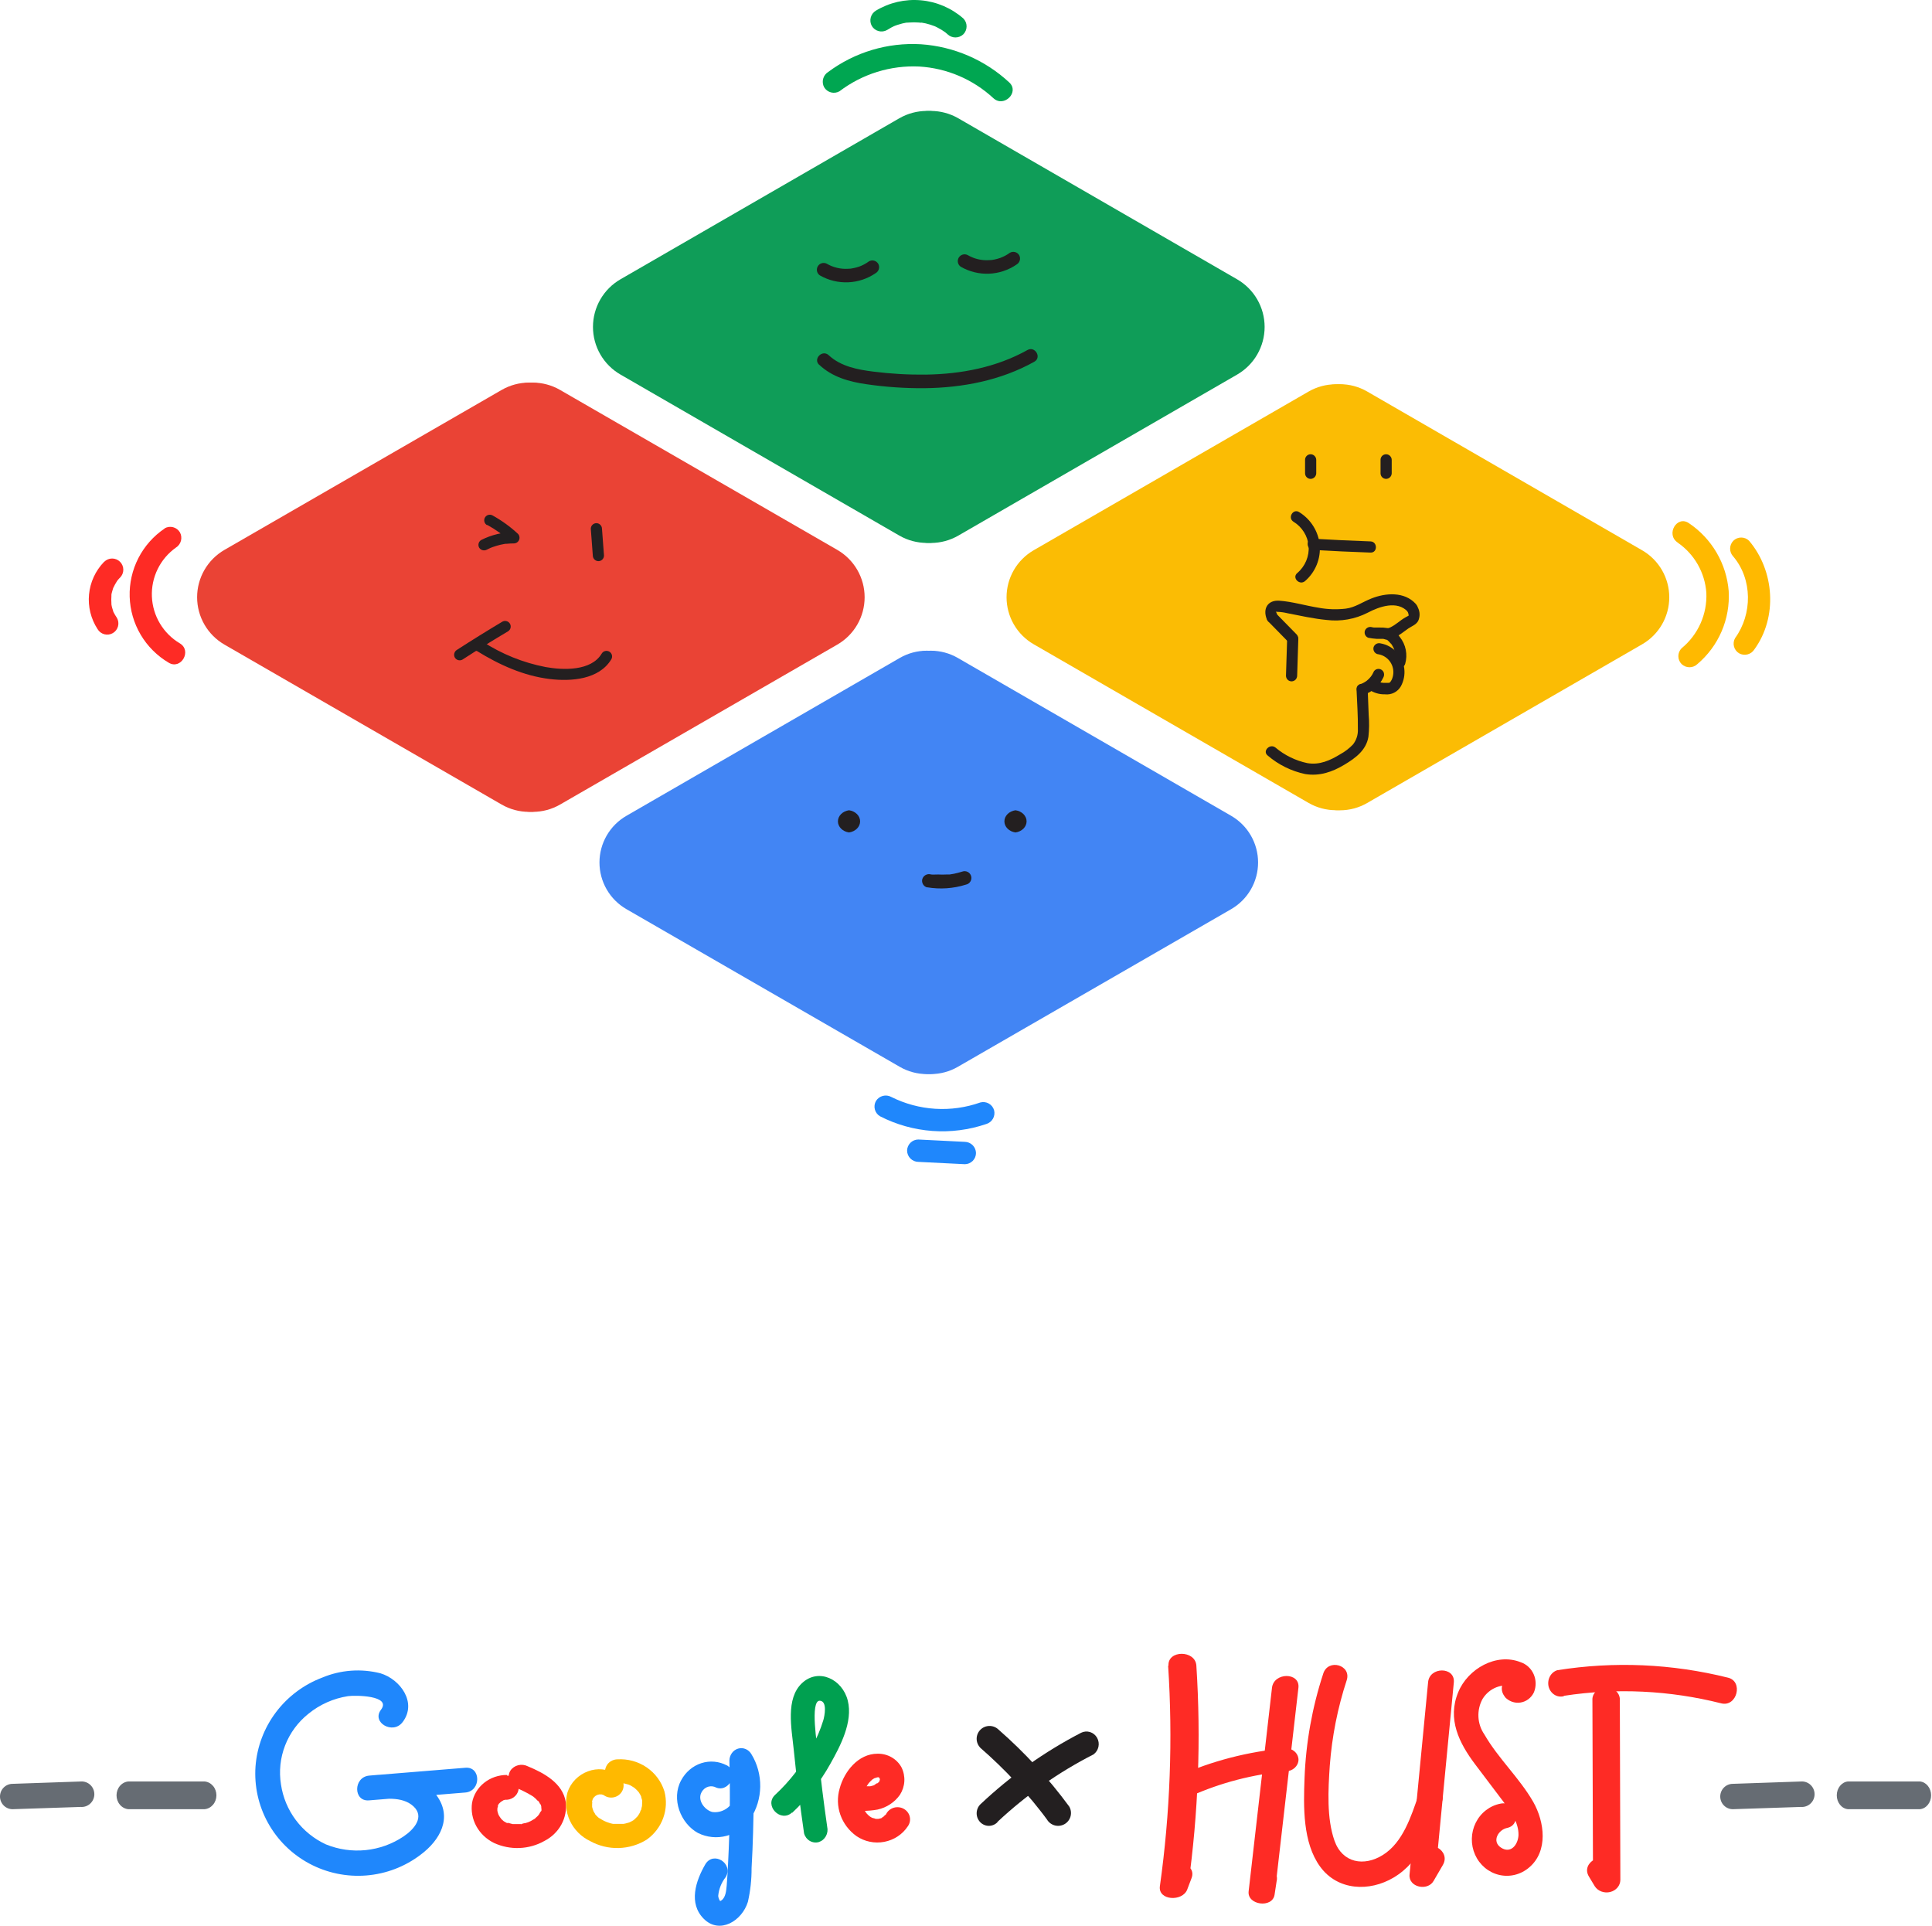 <svg width="900" height="897" viewBox="0 0 900 897" fill="none" xmlns="http://www.w3.org/2000/svg">
<path d="M573.5 423.494L446.178 496.934C442.36 499.138 438.029 500.299 433.621 500.299C429.212 500.299 424.881 499.14 421.063 496.936C417.245 494.732 414.074 491.563 411.868 487.745C409.663 483.928 408.501 479.598 408.5 475.189V328.226C408.498 323.815 409.657 319.482 411.861 315.662C414.064 311.842 417.235 308.669 421.054 306.463C424.873 304.257 429.205 303.095 433.616 303.095C438.026 303.094 442.358 304.255 446.178 306.46L573.5 379.984C577.32 382.188 580.491 385.359 582.696 389.178C584.902 392.997 586.062 397.329 586.062 401.739C586.062 406.148 584.902 410.48 582.696 414.299C580.491 418.118 577.32 421.289 573.5 423.494Z" fill="#4285F4"/>
<path d="M291.841 423.494L419.164 496.934C422.981 499.138 427.312 500.299 431.721 500.299C436.129 500.299 440.46 499.14 444.278 496.936C448.097 494.732 451.268 491.563 453.473 487.745C455.678 483.928 456.84 479.598 456.842 475.189V328.226C456.844 323.815 455.685 319.482 453.481 315.662C451.277 311.842 448.106 308.669 444.288 306.463C440.469 304.257 436.136 303.095 431.726 303.095C427.316 303.094 422.983 304.255 419.164 306.46L291.841 379.984C288.017 382.184 284.84 385.353 282.63 389.173C280.421 392.992 279.258 397.326 279.258 401.739C279.258 406.151 280.421 410.485 282.63 414.305C284.84 418.124 288.017 421.293 291.841 423.494Z" fill="#4285F4"/>
<path d="M395.507 387.752C396.951 387.551 398.263 386.921 399.21 385.974C400.157 385.027 400.677 383.825 400.677 382.582C400.677 381.34 400.157 380.137 399.21 379.19C398.263 378.243 396.951 377.613 395.507 377.412C394.064 377.613 392.751 378.243 391.804 379.19C390.857 380.137 390.337 381.34 390.337 382.582C390.337 383.825 390.857 385.027 391.804 385.974C392.751 386.921 394.064 387.551 395.507 387.752Z" fill="#231F20"/>
<path d="M473.058 387.752C474.501 387.551 475.814 386.921 476.761 385.974C477.708 385.027 478.228 383.825 478.228 382.582C478.228 381.34 477.708 380.137 476.761 379.19C475.814 378.243 474.501 377.613 473.058 377.412C471.614 377.613 470.302 378.243 469.354 379.19C468.407 380.137 467.888 381.34 467.888 382.582C467.888 383.825 468.407 385.027 469.354 385.974C470.302 386.921 471.614 387.551 473.058 387.752Z" fill="#231F20"/>
<path d="M431.848 413.288C437.893 414.32 444.098 413.899 449.948 412.059C450.377 411.976 450.784 411.805 451.144 411.557C451.504 411.309 451.809 410.99 452.039 410.618C452.27 410.247 452.42 409.831 452.482 409.399C452.544 408.966 452.516 408.525 452.399 408.104C452.282 407.683 452.079 407.29 451.803 406.951C451.527 406.613 451.184 406.334 450.796 406.135C450.407 405.935 449.981 405.818 449.545 405.791C449.108 405.763 448.671 405.827 448.261 405.977C447.015 406.374 445.75 406.707 444.47 406.977C443.783 407.123 443.075 407.227 442.387 407.331H442.033H440.971C439.66 407.404 438.346 407.404 437.034 407.331L435.077 407.373H434.181C434.848 407.373 433.639 407.373 433.535 407.268C432.727 407.067 431.872 407.184 431.147 407.594C430.422 408.005 429.883 408.679 429.64 409.476C429.429 410.282 429.541 411.139 429.954 411.864C430.367 412.588 431.047 413.121 431.848 413.35V413.288Z" fill="#231F20"/>
<path d="M576.312 174.472L446.469 249.454C442.572 251.713 438.149 252.905 433.644 252.91C429.14 252.915 424.714 251.731 420.812 249.48C416.911 247.228 413.672 243.987 411.423 240.085C409.173 236.182 407.993 231.755 408 227.251V77.288C408 72.791 409.185 68.374 411.434 64.48C413.682 60.586 416.916 57.353 420.811 55.105C424.705 52.857 429.123 51.674 433.619 51.674C438.116 51.674 442.533 52.858 446.428 55.106L576.27 130.087C580.17 132.331 583.41 135.563 585.664 139.457C587.918 143.35 589.107 147.769 589.111 152.268C589.115 156.767 587.934 161.188 585.688 165.086C583.441 168.983 580.207 172.221 576.312 174.472Z" fill="#0F9D58"/>
<path d="M289.05 174.472L418.914 249.454C422.809 251.703 427.229 252.887 431.727 252.886C436.226 252.885 440.644 251.7 444.539 249.449C448.435 247.199 451.668 243.963 453.916 240.066C456.163 236.169 457.345 231.749 457.342 227.251V77.288C457.341 72.791 456.157 68.374 453.908 64.48C451.659 60.586 448.425 57.353 444.53 55.105C440.636 52.857 436.219 51.674 431.722 51.674C427.225 51.674 422.808 52.858 418.914 55.106L289.05 130.087C285.153 132.335 281.916 135.57 279.666 139.465C277.415 143.361 276.23 147.781 276.23 152.28C276.23 156.779 277.415 161.199 279.666 165.094C281.916 168.99 285.153 172.225 289.05 174.472Z" fill="#0F9D58"/>
<path d="M381.923 128.275C385.925 130.572 390.496 131.689 395.107 131.497C399.718 131.305 404.18 129.813 407.979 127.192C408.688 126.759 409.203 126.069 409.416 125.266C409.629 124.463 409.525 123.608 409.124 122.881C408.698 122.158 408.005 121.632 407.193 121.418C406.382 121.203 405.52 121.317 404.792 121.735C403.389 122.768 401.846 123.596 400.21 124.193C399.332 124.492 398.434 124.729 397.523 124.901C396.732 125.095 395.921 125.193 395.107 125.192C391.612 125.413 388.131 124.586 385.109 122.818C384.39 122.456 383.56 122.382 382.788 122.611C382.015 122.84 381.36 123.355 380.953 124.05C380.547 124.745 380.422 125.57 380.602 126.354C380.782 127.139 381.254 127.826 381.923 128.275Z" fill="#231F20"/>
<path d="M447.573 124.255C451.574 126.557 456.146 127.677 460.758 127.485C465.37 127.293 469.833 125.798 473.629 123.172C474.338 122.739 474.853 122.049 475.067 121.246C475.28 120.443 475.175 119.589 474.775 118.861C474.345 118.142 473.65 117.62 472.839 117.41C472.029 117.199 471.168 117.317 470.443 117.736C469.04 118.763 467.496 119.584 465.86 120.173C464.98 120.47 464.083 120.713 463.174 120.902C462.381 121.08 461.57 121.171 460.757 121.173C457.262 121.404 453.778 120.576 450.76 118.798C450.041 118.437 449.21 118.363 448.438 118.592C447.666 118.821 447.01 119.335 446.604 120.03C446.198 120.726 446.072 121.55 446.252 122.335C446.432 123.12 446.905 123.806 447.573 124.255Z" fill="#231F20"/>
<path d="M381.652 169.932C387.671 175.618 395.607 177.826 403.626 178.971C412.515 180.265 421.49 180.885 430.473 180.825C448.281 180.637 466.152 177.242 481.815 168.495C485.376 166.516 482.19 161.059 478.628 163.038C464.215 171.098 447.761 174.243 431.369 174.493C423.182 174.591 414.998 174.125 406.875 173.098C399.543 172.181 391.67 170.702 386.047 165.454C383.11 162.684 378.632 167.141 381.59 169.932H381.652Z" fill="#231F20"/>
<path d="M765.015 300.087L636.859 374.047C633.014 376.267 628.653 377.436 624.213 377.435C619.773 377.434 615.412 376.265 611.568 374.044C607.724 371.823 604.532 368.629 602.314 364.784C600.095 360.938 598.929 356.576 598.931 352.136V204.256C598.929 199.817 600.095 195.455 602.314 191.609C604.532 187.763 607.724 184.569 611.568 182.348C615.412 180.128 619.773 178.958 624.213 178.958C628.653 178.957 633.014 180.125 636.859 182.345L765.015 256.348C768.845 258.571 772.025 261.761 774.235 265.599C776.445 269.437 777.609 273.788 777.609 278.217C777.609 282.646 776.445 286.997 774.235 290.835C772.025 294.673 768.845 297.864 765.015 300.087Z" fill="#FBBC04"/>
<path d="M481.523 300.087L609.679 374.047C613.518 376.245 617.867 377.396 622.291 377.387C626.715 377.378 631.059 376.208 634.89 373.994C638.72 371.781 641.903 368.601 644.12 364.773C646.337 360.945 647.51 356.602 647.524 352.178V204.298C647.526 199.858 646.359 195.496 644.141 191.65C641.923 187.805 638.731 184.611 634.887 182.39C631.042 180.169 626.681 179 622.242 178.999C617.802 178.998 613.44 180.167 609.596 182.387L481.523 256.306C477.683 258.526 474.494 261.717 472.277 265.56C470.06 269.402 468.893 273.76 468.893 278.196C468.893 282.632 470.06 286.99 472.277 290.832C474.494 294.675 477.683 297.866 481.523 300.087Z" fill="#FBBC04"/>
<path d="M659.5 281.258C654.251 275.509 645.503 276.113 638.838 278.779C634.673 280.404 631.319 282.945 626.883 283.507C622.657 283.997 618.381 283.85 614.199 283.07C608.138 282.112 602.014 280.216 595.891 279.8C590.6 279.466 588.143 283.465 590.121 288.443C591.35 291.526 596.37 290.172 595.141 287.048C594.933 286.506 594.558 284.424 594.058 285.111C594.245 284.861 594.662 284.986 594.995 284.986C596.589 285.034 598.174 285.251 599.723 285.632C605.805 286.819 611.866 288.193 618.031 288.777C624.569 289.583 631.199 288.415 637.068 285.423C642.504 282.549 650.898 279.55 655.813 284.944C658.063 287.423 661.749 283.736 659.479 281.258H659.5Z" fill="#231F20"/>
<path d="M655.584 284.486L655.98 285.549L656.167 286.194C656.167 286.465 656.167 286.423 656.167 286.194V286.777C656.292 286.486 656.167 287.257 656.167 286.777C656.042 287.069 655.938 287.361 656.167 286.777C656.396 286.59 656.001 287.194 656.167 286.777C656.605 286.548 655.938 286.965 656.167 286.777L655.751 287.007L654.855 287.486C654.168 287.861 653.522 288.298 652.877 288.735C651.668 289.61 650.523 290.547 649.273 291.339L648.336 291.88L647.753 292.193C647.753 292.193 647.149 292.443 647.482 292.318L647.19 292.422L646.691 292.568L646.17 292.693C646.024 292.693 645.378 292.797 646.003 292.693C645.318 292.709 644.665 292.988 644.18 293.473C643.695 293.958 643.416 294.611 643.4 295.296C643.4 296.588 644.566 298.066 646.003 297.9C648.043 297.664 649.998 296.951 651.71 295.817C653.231 294.88 654.584 293.734 656.063 292.734C657.542 291.735 659.625 291.026 660.625 289.256C661.085 288.275 661.315 287.203 661.297 286.12C661.279 285.037 661.013 283.972 660.52 283.008C660.322 282.35 659.878 281.793 659.282 281.452C658.685 281.111 657.981 281.012 657.313 281.175C656.65 281.364 656.089 281.807 655.749 282.407C655.41 283.007 655.321 283.717 655.501 284.382L655.584 284.486Z" fill="#231F20"/>
<path d="M639.901 312.959C639.495 313.856 638.985 314.702 638.38 315.479L638.797 314.937C638.118 315.801 637.342 316.583 636.485 317.27L637.006 316.854C636.115 317.552 635.134 318.127 634.09 318.561L634.694 318.312L633.965 318.582C633.316 318.785 632.761 319.213 632.403 319.79C632.146 320.237 632.027 320.75 632.062 321.264C632.096 321.778 632.282 322.27 632.597 322.678C632.911 323.086 633.34 323.392 633.828 323.556C634.316 323.721 634.842 323.736 635.339 323.602C637.31 322.94 639.127 321.889 640.683 320.512C642.24 319.134 643.503 317.458 644.4 315.583C644.747 314.947 644.844 314.204 644.67 313.5C644.537 313.003 644.259 312.557 643.871 312.217C643.484 311.878 643.005 311.661 642.494 311.595C641.984 311.528 641.465 311.614 641.003 311.842C640.542 312.07 640.158 312.429 639.901 312.875V312.959Z" fill="#231F20"/>
<path d="M637.36 320.935C639.622 322.625 642.39 323.498 645.212 323.414C646.673 323.578 648.15 323.311 649.46 322.644C650.771 321.978 651.857 320.942 652.585 319.665C653.953 317.157 654.506 314.284 654.166 311.447C653.827 308.61 652.611 305.95 650.69 303.835C648.68 301.641 645.999 300.176 643.067 299.67C642.402 299.506 641.699 299.603 641.103 299.94C640.507 300.276 640.062 300.828 639.859 301.482C639.686 302.15 639.78 302.859 640.123 303.459C640.465 304.058 641.028 304.5 641.692 304.689C643.822 304.956 645.77 306.024 647.14 307.676C648.51 309.328 649.198 311.441 649.065 313.583C649.005 314.58 648.772 315.56 648.378 316.478C648.163 316.931 647.898 317.357 647.586 317.749C647.458 317.899 647.293 318.014 647.107 318.082C647.461 317.915 646.67 318.082 646.67 318.082C647.024 318.082 646.253 318.082 646.232 318.082H645.441C644.774 318.082 644.108 318.082 643.358 317.936C643.775 317.936 642.921 317.832 642.921 317.832C642.638 317.782 642.36 317.713 642.088 317.624C642.088 317.624 641.317 317.332 641.671 317.499C641.505 317.421 641.344 317.33 641.192 317.228C640.921 317.061 640.88 317.02 641.046 317.228C640.548 316.758 639.888 316.496 639.203 316.496C638.518 316.496 637.858 316.758 637.36 317.228C636.881 317.718 636.614 318.376 636.614 319.061C636.614 319.746 636.881 320.403 637.36 320.894V320.935Z" fill="#231F20"/>
<path d="M637.505 297.087C638.73 297.32 639.968 297.48 641.212 297.566C642.254 297.566 643.295 297.566 644.378 297.566C644.482 297.566 645.149 297.566 644.712 297.566C644.962 297.566 645.191 297.691 645.441 297.754C645.691 297.816 645.253 297.587 645.67 297.754L646.253 298.129C646.753 298.441 646.086 297.92 646.461 298.295L646.982 298.774C647.315 299.102 647.628 299.45 647.919 299.816V299.712L648.107 299.961L648.461 300.503C648.69 300.878 648.898 301.253 649.106 301.649C649.106 301.649 649.398 302.336 649.273 302.023C649.148 301.711 649.398 302.336 649.419 302.419C649.559 302.822 649.677 303.232 649.773 303.648L649.898 304.273C649.898 304.481 649.898 304.419 649.898 304.106C649.898 304.231 649.898 304.335 649.898 304.44C649.929 304.862 649.929 305.287 649.898 305.71C649.898 305.918 649.898 306.127 649.898 306.335C649.898 306.543 649.898 306.481 649.898 306.168V306.481C649.819 306.939 649.707 307.392 649.565 307.835C649.473 308.163 649.447 308.506 649.489 308.844C649.531 309.182 649.639 309.509 649.807 309.805C649.976 310.101 650.201 310.361 650.47 310.57C650.74 310.779 651.048 310.932 651.377 311.021C652.042 311.195 652.749 311.104 653.348 310.765C653.946 310.427 654.39 309.869 654.584 309.209C655.197 307.078 655.289 304.831 654.855 302.657C654.42 300.482 653.47 298.444 652.085 296.712C650.705 294.685 648.655 293.21 646.295 292.547C645 292.338 643.689 292.254 642.379 292.297C641.754 292.297 641.108 292.297 640.463 292.297H640.067C639.692 292.297 639.338 292.172 638.984 292.109C638.316 291.941 637.609 292.038 637.011 292.38C636.413 292.722 635.971 293.281 635.776 293.942C635.603 294.605 635.695 295.309 636.034 295.904C636.372 296.5 636.93 296.939 637.588 297.129L637.505 297.087Z" fill="#231F20"/>
<path d="M631.923 321.102C632.173 327.246 632.631 333.411 632.548 339.555C632.693 342.144 631.894 344.697 630.299 346.741C628.571 348.563 626.568 350.102 624.363 351.303C619.635 354.198 614.719 356.426 609.054 355.468C603.573 354.32 598.463 351.83 594.183 348.22C591.579 346.137 587.934 349.845 590.517 351.907C595.532 356.208 601.548 359.181 608.012 360.55C614.719 361.633 620.634 359.592 626.341 356.156C631.444 353.094 636.422 349.449 637.464 343.2C637.838 339.825 637.88 336.42 637.588 333.036C637.464 329.058 637.297 325.059 637.13 321.081C636.984 317.748 631.777 317.728 631.923 321.081V321.102Z" fill="#231F20"/>
<path d="M604.263 314.77L604.805 297.691C604.805 297.001 604.53 296.339 604.042 295.85C603.554 295.362 602.892 295.088 602.201 295.088C601.511 295.088 600.848 295.362 600.36 295.85C599.872 296.339 599.598 297.001 599.598 297.691L599.056 314.77C599.062 315.459 599.338 316.118 599.825 316.605C600.312 317.093 600.971 317.369 601.66 317.374C602.347 317.363 603.003 317.086 603.489 316.6C603.975 316.114 604.252 315.458 604.263 314.77Z" fill="#231F20"/>
<path d="M603.972 295.463L594.599 285.903C594.11 285.414 593.447 285.139 592.756 285.139C592.064 285.139 591.401 285.414 590.913 285.903C590.424 286.392 590.149 287.055 590.149 287.746C590.149 288.437 590.424 289.1 590.913 289.589L600.285 299.149C600.776 299.634 601.439 299.906 602.128 299.906C602.818 299.906 603.481 299.634 603.972 299.149C604.442 298.651 604.704 297.991 604.704 297.306C604.704 296.621 604.442 295.961 603.972 295.463Z" fill="#231F20"/>
<path d="M607.95 214.212V220.46C607.95 221.151 608.224 221.813 608.713 222.301C609.201 222.79 609.863 223.064 610.554 223.064C611.239 223.048 611.892 222.769 612.377 222.284C612.862 221.799 613.141 221.146 613.157 220.46V214.212C613.151 213.524 612.874 212.865 612.387 212.379C612.027 212.008 611.563 211.753 611.057 211.648C610.551 211.543 610.024 211.593 609.546 211.79C609.069 211.988 608.661 212.324 608.376 212.756C608.092 213.188 607.943 213.695 607.95 214.212Z" fill="#231F20"/>
<path d="M643.108 214.212V220.46C643.108 221.151 643.382 221.813 643.871 222.301C644.359 222.79 645.021 223.064 645.712 223.064C646.397 223.048 647.05 222.769 647.535 222.284C648.02 221.799 648.299 221.146 648.315 220.46V214.212C648.309 213.524 648.032 212.865 647.544 212.379C647.184 212.008 646.721 211.753 646.215 211.648C645.708 211.543 645.182 211.593 644.704 211.79C644.226 211.988 643.819 212.324 643.534 212.756C643.249 213.188 643.101 213.695 643.108 214.212Z" fill="#231F20"/>
<path d="M602.556 243.017C604.516 244.215 606.173 245.85 607.398 247.793C608.623 249.737 609.382 251.938 609.616 254.223C609.798 256.62 609.408 259.026 608.477 261.242C607.546 263.458 606.102 265.422 604.263 266.97C601.743 269.178 605.43 272.843 607.95 270.656C610.338 268.587 612.202 265.981 613.39 263.052C614.577 260.123 615.054 256.955 614.782 253.806C614.464 250.692 613.432 247.692 611.767 245.041C610.102 242.389 607.848 240.158 605.18 238.519C602.326 236.748 599.702 241.268 602.556 243.017Z" fill="#231F20"/>
<path d="M611.657 256.139C620.572 256.667 629.5 257.083 638.442 257.389C641.796 257.514 641.775 252.307 638.442 252.182C629.514 251.862 620.586 251.446 611.657 250.932C608.304 250.744 608.325 255.952 611.657 256.139Z" fill="#231F20"/>
<path d="M390.046 300.253L260.912 374.755C257.04 376.988 252.648 378.163 248.179 378.162C243.709 378.16 239.318 376.983 235.448 374.748C231.577 372.513 228.363 369.299 226.127 365.429C223.892 361.558 222.714 357.168 222.713 352.698V203.673C222.712 199.202 223.888 194.81 226.123 190.939C228.359 187.068 231.574 183.854 235.446 181.62C239.319 179.386 243.711 178.211 248.181 178.214C252.652 178.217 257.042 179.397 260.912 181.636L390.046 256.139C393.917 258.375 397.131 261.59 399.366 265.462C401.601 269.334 402.777 273.725 402.777 278.196C402.777 282.666 401.601 287.058 399.366 290.929C397.131 294.801 393.917 298.017 390.046 300.253Z" fill="#EA4335"/>
<path d="M104.555 300.253L233.689 374.755C237.561 376.988 241.952 378.163 246.422 378.162C250.892 378.16 255.282 376.983 259.153 374.748C263.024 372.513 266.238 369.299 268.474 365.429C270.709 361.558 271.887 357.168 271.888 352.698V203.673C271.889 199.202 270.713 194.81 268.478 190.939C266.242 187.068 263.027 183.854 259.154 181.62C255.282 179.386 250.89 178.211 246.42 178.214C241.949 178.217 237.559 179.397 233.689 181.636L104.555 256.139C100.684 258.375 97.47 261.59 95.235 265.462C93 269.334 91.824 273.725 91.824 278.196C91.824 282.666 93 287.058 95.235 290.929C97.47 294.801 100.684 298.017 104.555 300.253Z" fill="#EA4335"/>
<path d="M227.003 244.517C229.004 245.616 230.937 246.833 232.793 248.162L233.397 248.621L233.814 248.912C234.022 249.1 234.085 249.12 233.939 249.037C233.793 248.954 233.939 249.037 234.085 249.141L234.48 249.454C234.684 249.602 234.879 249.762 235.064 249.933C235.98 250.683 236.876 251.453 237.75 252.265L239.583 247.829C234.22 247.84 228.933 249.11 224.15 251.536C223.561 251.892 223.134 252.463 222.959 253.127C222.784 253.792 222.875 254.499 223.212 255.098C223.575 255.679 224.146 256.099 224.807 256.273C225.469 256.447 226.173 256.362 226.774 256.035L228.378 255.265C228.69 255.14 228.669 255.161 228.378 255.265L228.836 255.077L229.544 254.807C230.669 254.411 231.794 254.078 232.939 253.786L234.668 253.432L235.418 253.307C235.737 253.307 235.737 253.307 235.418 253.307H235.918C237.087 253.182 238.262 253.12 239.438 253.119C239.948 253.105 240.443 252.944 240.863 252.655C241.284 252.366 241.612 251.962 241.808 251.491C242.003 251.02 242.059 250.502 241.967 250C241.876 249.498 241.641 249.034 241.291 248.662C237.715 245.342 233.75 242.468 229.482 240.102C229.186 239.93 228.86 239.817 228.521 239.771C228.182 239.725 227.837 239.746 227.507 239.833C227.176 239.92 226.866 240.071 226.593 240.278C226.321 240.485 226.092 240.744 225.92 241.039C225.748 241.334 225.635 241.661 225.589 242C225.543 242.339 225.564 242.683 225.651 243.014C225.738 243.345 225.889 243.655 226.096 243.927C226.303 244.2 226.562 244.428 226.857 244.601L227.003 244.517Z" fill="#231F20"/>
<path d="M275.22 246.287L276.158 258.784C276.168 259.471 276.446 260.127 276.932 260.613C277.418 261.099 278.074 261.377 278.761 261.388C279.45 261.382 280.109 261.106 280.596 260.619C281.083 260.132 281.359 259.473 281.365 258.784L280.427 246.287C280.417 245.6 280.139 244.944 279.653 244.458C279.167 243.972 278.511 243.694 277.824 243.684C277.135 243.689 276.476 243.965 275.989 244.452C275.502 244.939 275.226 245.598 275.22 246.287Z" fill="#231F20"/>
<path d="M233.981 289.589C226.857 293.838 219.804 298.219 212.819 302.732C212.235 303.091 211.811 303.661 211.637 304.325C211.462 304.988 211.55 305.693 211.882 306.293C212.234 306.886 212.804 307.316 213.471 307.491C214.137 307.667 214.846 307.573 215.444 307.23C222.386 302.732 229.447 298.351 236.626 294.088C237.222 293.737 237.655 293.164 237.829 292.494C238.003 291.824 237.904 291.112 237.553 290.516C237.202 289.919 236.629 289.486 235.959 289.313C235.289 289.139 234.577 289.238 233.981 289.589Z" fill="#231F20"/>
<path d="M222.171 303.232C232.585 309.668 243.936 314.833 256.183 316.291C266.014 317.478 279.094 316.562 284.78 307.085C285.128 306.488 285.225 305.778 285.049 305.11C284.874 304.442 284.44 303.871 283.843 303.523C283.246 303.175 282.536 303.078 281.868 303.254C281.2 303.43 280.629 303.864 280.281 304.46C275.387 312.667 262.286 312.167 254.184 310.709C243.681 308.684 233.672 304.638 224.712 298.795C221.858 297.025 219.234 301.545 222.088 303.294L222.171 303.232Z" fill="#231F20"/>
<path d="M391.046 42.526C401.69 34.447 414.834 30.363 428.182 30.987C441.068 31.745 453.29 36.958 462.757 45.733C467.673 50.274 475.066 42.921 470.13 38.381C458.862 27.928 444.35 21.657 429.015 20.614C413.539 19.703 398.236 24.275 385.797 33.528C384.636 34.253 383.796 35.394 383.447 36.718C383.099 38.041 383.269 39.448 383.922 40.651C384.63 41.832 385.771 42.689 387.102 43.039C388.433 43.39 389.849 43.205 391.046 42.526Z" fill="#00A651"/>
<path d="M413.248 13.97C413.873 13.574 414.519 13.179 415.185 12.825L416.06 12.387C416.06 12.387 417.018 11.929 416.56 12.137C416.102 12.345 417.206 11.887 417.331 11.846L418.268 11.533C418.976 11.304 419.684 11.096 420.351 10.929C421.017 10.763 421.788 10.617 422.434 10.492C421.496 10.638 423.183 10.492 423.517 10.492C425 10.377 426.49 10.377 427.974 10.492C428.286 10.492 430.057 10.742 429.057 10.492C429.807 10.617 430.536 10.742 431.265 10.908C432.63 11.24 433.972 11.657 435.285 12.158C436.159 12.491 435.139 12.158 435.639 12.304L436.534 12.741C437.201 13.075 437.846 13.429 438.492 13.824C439.138 14.22 439.596 14.533 440.138 14.907C440.679 15.282 440.138 14.907 440.471 15.157L441.408 15.97C442.399 16.913 443.716 17.439 445.084 17.439C446.453 17.439 447.769 16.913 448.76 15.97C449.73 14.987 450.273 13.663 450.273 12.283C450.273 10.903 449.73 9.579 448.76 8.596C443.227 3.75 436.297 0.788 428.971 0.136C421.645 -0.515 414.301 1.178 408 4.972C406.827 5.687 405.977 6.828 405.627 8.156C405.278 9.484 405.456 10.896 406.125 12.096C406.829 13.281 407.97 14.141 409.303 14.492C410.636 14.843 412.053 14.655 413.248 13.97Z" fill="#00A651"/>
<path d="M781.428 252.682C785.299 255.323 788.521 258.807 790.852 262.873C793.182 266.939 794.561 271.48 794.883 276.155C795.097 281.058 794.165 285.942 792.162 290.422C790.16 294.901 787.14 298.852 783.344 301.961C782.381 302.943 781.841 304.263 781.841 305.638C781.841 307.013 782.381 308.332 783.344 309.314C784.334 310.268 785.655 310.802 787.03 310.802C788.406 310.802 789.727 310.268 790.717 309.314C795.612 305.172 799.478 299.949 802.008 294.057C804.538 288.165 805.664 281.766 805.297 275.364C804.792 269.021 802.858 262.874 799.641 257.384C796.423 251.894 792.005 247.204 786.718 243.663C781.136 239.914 775.929 248.933 781.469 252.661L781.428 252.682Z" fill="#FFB900"/>
<path d="M807.442 259.242C816.398 269.823 816.377 286.048 808.296 297.191C807.603 298.383 807.41 299.8 807.757 301.134C808.104 302.468 808.964 303.611 810.15 304.314C811.348 304.98 812.756 305.159 814.082 304.814C815.409 304.469 816.551 303.626 817.273 302.461C828.166 287.444 826.625 265.845 814.794 251.89C813.816 250.922 812.495 250.379 811.118 250.379C809.742 250.379 808.421 250.922 807.442 251.89C806.489 252.876 805.956 254.194 805.956 255.566C805.956 256.938 806.489 258.256 807.442 259.242Z" fill="#FFB900"/>
<path d="M409.937 519.948C417.528 523.843 425.826 526.17 434.335 526.789C442.845 527.408 451.392 526.307 459.466 523.552C460.778 523.159 461.888 522.274 462.563 521.083C463.239 519.891 463.427 518.485 463.091 517.158C462.716 515.833 461.835 514.708 460.639 514.026C459.443 513.345 458.027 513.16 456.696 513.513C449.961 515.901 442.813 516.906 435.68 516.465C428.547 516.025 421.576 514.15 415.186 510.951C413.984 510.292 412.576 510.119 411.251 510.468C409.925 510.817 408.784 511.66 408.063 512.825C407.377 514.021 407.19 515.438 407.541 516.771C407.891 518.104 408.752 519.245 409.937 519.948Z" fill="#1F87FC"/>
<path d="M427.766 541.194L449.448 542.277C450.827 542.271 452.148 541.721 453.124 540.746C454.099 539.77 454.649 538.449 454.655 537.07C454.628 535.697 454.071 534.388 453.1 533.417C452.129 532.446 450.82 531.889 449.448 531.863L427.766 530.78C426.388 530.79 425.07 531.343 424.096 532.317C423.122 533.291 422.569 534.609 422.559 535.987C422.585 537.359 423.142 538.668 424.113 539.639C425.084 540.61 426.393 541.167 427.766 541.194Z" fill="#1F87FC"/>
<path d="M76.686 246.183C71.513 249.673 67.307 254.415 64.46 259.968C61.613 265.521 60.218 271.705 60.406 277.942C60.593 284.18 62.356 290.268 65.53 295.641C68.705 301.013 73.188 305.495 78.561 308.668C84.289 312.167 89.537 303.169 83.81 299.691C79.99 297.433 76.795 294.257 74.516 290.45C72.236 286.643 70.945 282.326 70.758 277.893C70.572 273.46 71.497 269.05 73.449 265.065C75.401 261.081 78.318 257.647 81.935 255.077C83.1 254.355 83.944 253.214 84.293 251.889C84.641 250.564 84.469 249.155 83.81 247.954C83.103 246.772 81.96 245.916 80.627 245.569C79.295 245.222 77.88 245.413 76.686 246.1V246.183Z" fill="#FE2B25"/>
<path d="M48.402 261.784C44.452 265.891 42.01 271.216 41.472 276.889C40.935 282.562 42.335 288.25 45.444 293.026C45.79 293.617 46.249 294.134 46.795 294.547C47.34 294.96 47.962 295.262 48.625 295.435C49.287 295.609 49.977 295.649 50.656 295.556C51.334 295.462 51.987 295.236 52.578 294.89C53.169 294.544 53.685 294.085 54.099 293.539C54.512 292.994 54.814 292.372 54.987 291.709C55.16 291.047 55.201 290.357 55.108 289.679C55.014 289 54.788 288.347 54.442 287.756C53.85 286.9 53.321 286.002 52.859 285.07C52.442 284.216 53.13 285.819 52.859 285.195L52.671 284.486C52.505 284.007 52.359 283.507 52.213 283.008C52.067 282.508 51.984 281.987 51.901 281.487C51.755 280.654 51.901 281.175 51.901 281.675C51.922 281.446 51.922 281.216 51.901 280.987C51.817 279.885 51.817 278.778 51.901 277.676V276.988C51.901 276.301 51.651 278.321 51.901 277.176C51.901 276.655 52.088 276.155 52.213 275.634C52.338 275.114 52.484 274.635 52.651 274.135C52.739 273.924 52.816 273.709 52.88 273.489C53.192 272.594 52.546 274.197 52.88 273.614C53.318 272.672 53.819 271.76 54.379 270.886C54.504 270.698 54.65 270.511 54.754 270.323C55.108 269.782 54.067 271.136 54.754 270.323C55.441 269.511 55.504 269.469 55.921 269.053C56.898 268.075 57.448 266.749 57.448 265.366C57.448 263.983 56.898 262.657 55.921 261.68C54.943 260.702 53.617 260.153 52.234 260.153C50.851 260.153 49.525 260.702 48.547 261.68L48.402 261.784Z" fill="#FE2B25"/>
<path d="M544.159 775.847C546.389 810.116 545.105 844.495 540.323 878.557C539.375 885.318 550.881 885.906 553.067 880.1L555.088 874.772C557.727 867.716 545.19 864.666 542.715 871.685L540.736 877.013L553.479 878.557C558.24 844.494 559.524 810.116 557.314 775.847C556.861 768.497 543.87 768.497 544.324 775.847H544.159Z" fill="#FE2B25"/>
<path d="M554.746 836.581C568.619 830.377 583.592 826.479 598.963 825.071C600.52 825.045 602.007 824.471 603.112 823.469C604.217 822.467 604.855 821.114 604.893 819.692C604.874 818.262 604.243 816.896 603.135 815.885C602.027 814.874 600.53 814.298 598.963 814.28C581.518 815.831 564.52 820.228 548.778 827.263C548.043 827.589 547.39 828.05 546.859 828.617C546.328 829.184 545.932 829.845 545.694 830.559C545.456 831.273 545.383 832.024 545.479 832.764C545.574 833.505 545.836 834.22 546.249 834.864C546.661 835.508 547.215 836.067 547.875 836.506C548.536 836.946 549.288 837.256 550.086 837.417C550.884 837.578 551.71 837.587 552.512 837.443C553.314 837.299 554.075 837.006 554.746 836.581Z" fill="#FE2B25"/>
<path d="M592.533 786.219L581.662 880.986C580.919 887.411 592.767 888.99 593.745 882.528L594.683 876.359C595.063 874.886 594.829 873.332 594.03 872.015C593.23 870.698 591.926 869.717 590.382 869.273C588.806 868.867 587.122 869.064 585.7 869.821C584.279 870.578 583.234 871.833 582.796 873.312L581.857 879.444L593.94 880.986L604.85 786.182C605.711 778.838 593.393 778.838 592.533 786.182V786.219Z" fill="#FE2B25"/>
<path d="M616.412 779.581C611.267 795.273 608.337 811.641 607.709 828.186C607.2 841.534 606.799 858.284 614.991 869.501C623.184 880.718 638.003 881.241 649.217 874.549C661.815 867.071 667.167 852.452 671.755 839.104C674.194 831.963 663.125 828.859 660.832 836.001C657.373 846.021 653.55 858.247 644.119 864.08C635.454 869.501 625.332 867.819 621.655 857.387C617.977 846.956 618.705 833.57 619.47 822.391C620.481 808.872 623.122 795.534 627.334 782.684C629.701 775.506 618.633 772.402 616.412 779.581Z" fill="#FE2B25"/>
<path d="M665.251 783.701L656.62 873.155C656.047 879.141 665.06 880.974 667.81 876.148L672.163 868.665C675.982 862.043 665.594 856.094 661.814 862.717L657.422 870.199L668.65 873.155L677.243 783.701C677.968 776.218 665.785 776.218 665.251 783.701Z" fill="#FE2B25"/>
<path d="M700.94 790.353C701.862 791.384 703.011 792.168 704.289 792.635C705.567 793.103 706.935 793.24 708.276 793.036C709.617 792.832 710.889 792.292 711.984 791.463C713.079 790.634 713.963 789.54 714.561 788.277C715.107 786.938 715.378 785.496 715.357 784.042C715.336 782.588 715.023 781.154 714.439 779.833C713.854 778.512 713.011 777.332 711.962 776.368C710.914 775.405 709.684 774.68 708.35 774.238C697.054 769.748 683.76 777.295 679.292 788.239C674.098 800.693 679.728 811.901 687.102 821.713C691.46 827.562 695.928 833.298 700.287 839.148C703.592 843.563 707.551 848.922 707.369 854.847C707.115 859.375 703.737 863.564 699.233 860.621C694.729 857.677 698.035 852.281 702.03 851.45C709.294 849.978 706.171 838.544 698.979 840.129C696.533 840.599 694.223 841.644 692.226 843.184C690.228 844.724 688.597 846.718 687.455 849.014C686.313 851.31 685.693 853.847 685.64 856.431C685.587 859.015 686.104 861.577 687.15 863.921C688.197 866.265 689.746 868.33 691.679 869.957C693.611 871.583 695.876 872.729 698.301 873.307C700.725 873.884 703.245 873.878 705.666 873.288C708.088 872.698 710.348 871.541 712.273 869.904C721.317 862.356 719.537 848.62 714.234 839.299C707.696 827.977 697.926 819.109 691.46 807.863C689.815 805.486 688.862 802.668 688.714 799.745C688.566 796.821 689.229 793.915 690.625 791.372C692.179 788.823 694.504 786.885 697.235 785.862C698.512 785.398 699.844 785.118 701.195 785.032C701.787 784.994 702.382 784.994 702.974 785.032C703.334 785.017 703.693 785.082 704.028 785.22C706.062 785.975 707.66 784.918 709.149 782.012C704.318 776.239 696.255 784.692 701.086 790.39L700.94 790.353Z" fill="#FE2B25"/>
<path d="M741.806 791.254L742.09 875.69L753.972 872.751L751.174 868.176C747.119 861.592 736.17 867.507 740.184 874.09L742.942 878.665C743.664 879.756 744.754 880.601 746.046 881.073C747.339 881.545 748.763 881.618 750.105 881.282C751.447 880.946 752.633 880.219 753.484 879.21C754.336 878.201 754.806 876.965 754.824 875.69L754.581 791.254C754.453 789.781 753.724 788.406 752.541 787.403C751.357 786.401 749.805 785.844 748.194 785.844C746.582 785.844 745.03 786.401 743.847 787.403C742.663 788.406 741.935 789.781 741.806 791.254Z" fill="#FE2B25"/>
<path d="M728.511 789.905C752.947 786.155 777.81 787.346 801.847 793.418C809.199 795.214 812.213 783.119 804.935 781.442C778.87 774.945 751.921 773.768 725.46 777.969C723.988 778.417 722.738 779.477 721.981 780.919C721.224 782.362 721.021 784.07 721.416 785.674C721.845 787.261 722.824 788.605 724.148 789.424C725.471 790.243 727.035 790.473 728.511 790.065V789.905Z" fill="#FE2B25"/>
<path d="M187.565 802.142C194.419 793.1 186.497 782.19 177.212 779.408C168.193 777.117 158.668 777.824 150.093 781.421C141.5 784.67 134.016 790.282 128.515 797.601C123.015 804.92 119.726 813.645 119.032 822.753C118.375 831.901 120.392 841.042 124.84 849.078C129.288 857.114 135.978 863.701 144.106 868.048C152.233 872.395 161.451 874.317 170.652 873.581C179.852 872.845 188.643 869.484 195.966 863.902C205.03 857.129 210.962 846.586 203.335 836.226C195.708 825.865 183.291 825.902 171.906 827.073C164.537 827.842 164.537 839.227 171.906 838.605L216.784 834.944C224.153 834.322 224.153 822.79 216.784 823.412L171.906 827.073V838.605C178.428 837.91 187.234 836.445 192.576 841.351C197.919 846.256 192.982 852.077 187.934 855.445C182.682 858.958 176.639 861.13 170.341 861.769C164.042 862.407 157.683 861.493 151.825 859.106C146.281 856.546 141.465 852.656 137.812 847.786C134.158 842.916 131.782 837.22 130.896 831.21C129.904 825.085 130.565 818.809 132.811 813.02C135.057 807.232 138.808 802.139 143.682 798.262C148.975 793.941 155.336 791.11 162.105 790.061C165.274 789.585 182.591 789.658 177.47 796.395C172.974 802.325 183.033 808.073 187.492 802.215L187.565 802.142Z" fill="#1F87FC"/>
<path d="M236.148 826.765C232.266 826.753 228.505 828.049 225.532 830.422C222.559 832.796 220.566 836.093 219.905 839.73C219.364 843.473 220.058 847.283 221.892 850.635C223.725 853.987 226.608 856.714 230.142 858.442C233.828 860.145 237.9 860.952 241.995 860.789C246.089 860.626 250.077 859.499 253.6 857.508C256.988 855.773 259.748 853.108 261.52 849.86C263.292 846.612 263.994 842.932 263.534 839.299C262.137 830.644 253.562 825.903 245.894 822.742C244.515 822.032 242.904 821.848 241.387 822.228C239.871 822.608 238.565 823.524 237.735 824.789C236.96 826.089 236.752 827.624 237.155 829.068C237.557 830.511 238.538 831.747 239.888 832.511C242.418 833.54 244.867 834.74 247.216 836.103L248.16 836.677L248.425 836.857C247.896 836.462 248.727 837.072 248.802 837.18L249.369 837.647C249.873 838.126 250.326 838.593 250.729 839.048C250.729 839.048 250.238 838.329 250.729 838.868C251.22 839.407 251.182 839.515 251.371 839.874L251.824 840.7C251.824 840.7 251.56 839.838 251.824 840.412C252.089 840.987 252.127 841.49 252.24 841.993C251.938 840.772 252.24 842.316 252.24 842.747C252.24 843.537 252.24 843.178 252.24 842.747C252.24 841.957 252.24 843.07 252.24 843.25C252.24 843.429 252.051 843.788 251.975 844.076C251.9 844.363 252.466 843.178 251.975 843.717C251.484 844.255 251.484 844.579 251.182 845.01C251.028 845.263 250.851 845.503 250.653 845.728C251.447 844.902 250.653 845.548 250.653 845.728L249.293 846.985C249.293 847.165 248.425 847.631 249.293 846.985L248.727 847.38C248.274 847.667 247.82 847.955 247.329 848.206C246.838 848.457 245.289 849.068 246.612 848.601L244.685 849.212C244.081 849.212 243.438 849.463 242.834 849.643C243.741 849.643 242.23 849.822 242.834 849.643H242.041H239.057C238.377 849.643 239.926 849.858 238.83 849.643L237.017 849.176C237.017 849.176 235.846 848.781 236.488 849.176C237.13 849.571 236.488 849.176 236.261 849.176C236.035 849.176 235.128 848.529 234.524 848.242C234.524 848.242 235.279 848.853 234.788 848.422L233.882 847.631C233.648 847.421 233.433 847.193 233.24 846.949C232.673 846.267 233.24 846.949 233.24 846.949C233.806 847.631 232.748 846.231 232.635 846.015C232.469 845.747 232.318 845.472 232.182 845.189C232.56 846.267 232.182 845.405 232.182 845.189C231.804 844.112 231.842 844.004 231.691 843.429C231.691 844.614 231.691 843.645 231.691 843.429V842.531C231.703 842.171 231.793 841.816 231.955 841.49C231.955 841.274 231.955 841.095 231.955 840.879C231.955 841.203 231.691 841.957 231.955 840.879C232.105 840.62 232.269 840.368 232.446 840.125C233.315 839.371 232.673 839.766 232.446 840.125L233.731 838.904C232.786 839.694 233.957 838.904 234.411 838.617C235.468 838.042 234.222 838.617 234.184 838.617C234.146 838.617 235.053 838.437 235.279 838.329C235.506 838.222 234.826 838.329 234.788 838.329H236.148C237.644 838.216 239.04 837.571 240.058 836.522C241.077 835.474 241.642 834.1 241.642 832.673C241.642 831.246 241.077 829.871 240.058 828.823C239.04 827.775 237.644 827.13 236.148 827.016V826.765Z" fill="#FE2B25"/>
<path d="M286.657 826.108C284.766 825.011 282.647 824.345 280.457 824.159C278.267 823.973 276.062 824.273 274.006 825.035C271.739 825.85 269.692 827.159 268.02 828.862C266.347 830.566 265.093 832.619 264.353 834.867C263.151 839.263 263.547 843.93 265.475 848.072C267.402 852.213 270.741 855.571 274.92 857.571C278.971 859.81 283.57 860.926 288.221 860.8C292.872 860.674 297.401 859.311 301.319 856.856C304.825 854.344 307.479 850.862 308.939 846.859C310.399 842.856 310.598 838.517 309.509 834.403C308.114 829.859 305.185 825.911 301.201 823.203C297.217 820.496 292.413 819.188 287.571 819.493C286.057 819.521 284.614 820.121 283.543 821.168C282.473 822.215 281.859 823.627 281.831 825.107C281.84 826.593 282.448 828.015 283.522 829.065C284.597 830.116 286.052 830.711 287.571 830.72H289.619H290.789C290.533 830.72 289.582 830.47 290.789 830.72C291.382 830.841 291.968 830.997 292.544 831.185L293.421 831.471C292.141 831.006 293.421 831.471 293.714 831.65L295.469 832.722C296.163 833.151 294.81 832.114 295.469 832.722L296.31 833.473C296.752 833.888 297.167 834.33 297.553 834.796C297.333 834.474 296.785 833.938 297.553 834.796L298.247 835.94L298.65 836.727C298.65 836.333 298.138 835.761 298.65 836.727C298.65 837.12 298.979 837.978 299.161 838.622C299.344 839.265 299.161 837.263 299.161 838.622C299.161 838.908 299.161 839.194 299.161 839.48C299.161 839.766 298.979 842.054 299.161 840.588C299.096 841.182 298.974 841.769 298.796 842.34C298.796 842.59 298.796 842.876 298.54 843.162C298.284 843.448 298.028 844.557 298.357 843.734C298.686 842.912 298.138 844.199 298.101 844.271L297.662 845.022L297.187 845.772C296.456 846.952 297.955 844.986 297.004 846.023C296.602 846.452 296.2 846.881 295.761 847.274L295.103 847.846C294.44 848.26 293.743 848.619 293.019 848.919C293.969 848.633 293.275 848.919 293.019 848.919L291.483 849.348L290.423 849.562C291.556 849.562 290.679 849.562 290.423 849.562H288.302H286.949H286.401H285.597L284.353 849.276L282.233 848.561C283.33 848.955 281.721 848.347 281.355 848.132C280.701 847.797 280.066 847.427 279.454 847.024C279.198 847.024 278.394 846.166 279.235 847.024L278.357 846.237L277.516 845.379C277.333 845.379 276.895 844.521 277.516 845.379C277.151 844.843 276.821 844.307 276.492 843.734C276.492 843.52 276.163 843.162 276.492 843.734C276.336 843.361 276.202 842.979 276.09 842.59C275.988 842.285 275.902 841.975 275.834 841.661V840.946C275.834 841.553 275.834 841.661 275.834 841.232C275.834 840.803 275.834 840.588 275.834 840.266C275.834 839.945 276.054 838.622 275.834 839.372C275.615 840.123 275.834 839.122 275.834 838.943C275.834 838.765 276.419 837.442 276.09 838.05C275.761 838.657 276.09 837.799 276.346 837.656C276.459 837.441 276.594 837.237 276.748 837.048C276.31 837.549 276.236 837.656 276.529 837.334C276.742 837.162 276.938 836.971 277.114 836.762C277.263 836.61 277.422 836.467 277.589 836.333C277.077 836.727 276.968 836.798 277.297 836.584C277.565 836.462 277.821 836.319 278.065 836.155L278.65 835.869C277.991 836.119 277.882 836.19 278.284 836.047L279.125 835.833H279.747C278.979 835.833 278.832 835.833 279.271 835.833H280.77C280.002 835.833 279.856 835.833 280.258 835.833C280.527 835.942 280.81 836.014 281.099 836.047C281.502 836.047 281.355 836.047 280.697 835.869L281.428 836.298C282.083 836.741 282.824 837.047 283.605 837.198C284.386 837.348 285.19 837.338 285.968 837.17C286.745 837.002 287.478 836.678 288.122 836.22C288.765 835.761 289.304 835.177 289.706 834.505C290.108 833.833 290.363 833.087 290.456 832.314C290.549 831.541 290.478 830.757 290.246 830.012C290.015 829.268 289.629 828.578 289.112 827.986C288.595 827.394 287.958 826.913 287.242 826.573L286.657 826.108Z" fill="#FFB900"/>
<path d="M368.987 844.431C376.009 837.85 382.002 830.172 386.753 821.674C391.408 813.399 397.412 802.094 394.925 792.119C392.438 782.145 381.317 776.788 373.606 783.992C365.896 791.196 368.738 805.05 369.733 814.803C371.048 827.881 372.682 840.958 374.566 853.962C374.964 855.442 375.908 856.698 377.192 857.459C378.475 858.22 379.996 858.423 381.423 858.026C382.833 857.579 384.025 856.587 384.752 855.253C385.48 853.92 385.687 852.347 385.332 850.859C383.697 839.53 382.288 828.151 381.103 816.724C380.819 813.953 377.124 791.824 381.956 792.193C385.509 792.452 384.088 799.323 383.555 801.207C382.209 805.607 380.41 809.844 378.19 813.842C373.72 822.169 367.944 829.661 361.099 836.008C355.734 840.995 363.693 849.197 369.023 844.209L368.987 844.431Z" fill="#00A050"/>
<path d="M394.599 842.714C399.268 843.688 404.092 843.749 408.785 842.894C413.042 841.958 416.771 839.498 419.221 836.01C420.439 834.112 421.145 831.95 421.274 829.72C421.404 827.491 420.954 825.266 419.964 823.248C418.903 821.291 417.299 819.658 415.331 818.531C413.364 817.404 411.11 816.828 408.823 816.867C399.724 816.867 393.225 825.255 391.145 833.071C389.966 837.092 390.08 841.364 391.473 845.32C392.866 849.277 395.471 852.732 398.944 855.226C400.807 856.503 402.919 857.4 405.152 857.863C407.386 858.326 409.693 858.345 411.935 857.919C414.176 857.493 416.304 856.631 418.188 855.385C420.073 854.139 421.676 852.536 422.898 850.673C423.358 850.032 423.676 849.305 423.832 848.539C423.988 847.773 423.979 846.984 423.804 846.222C423.629 845.46 423.293 844.741 422.817 844.11C422.34 843.48 421.734 842.951 421.036 842.557C420.338 842.163 419.563 841.912 418.76 841.821C417.957 841.73 417.143 841.8 416.369 842.027C415.596 842.254 414.879 842.633 414.264 843.14C413.649 843.647 413.149 844.271 412.796 844.973C412.796 844.973 412.462 845.618 412.351 845.618C412.239 845.618 413.093 844.865 412.351 845.403L411.794 845.941C410.977 846.766 412.016 845.941 412.016 845.941C412.016 845.941 410.902 846.622 410.642 846.765C410.382 846.909 410.642 846.765 410.902 846.765C411.162 846.765 410.085 847.016 409.9 847.052L409.12 847.232C408.34 847.447 410.234 847.232 409.454 847.232H407.783C407.152 847.232 408.266 847.232 408.303 847.232C408.34 847.232 407.709 847.232 407.523 847.052L406.706 846.837C405.443 846.515 407.671 847.411 406.52 846.837C405.991 846.609 405.492 846.32 405.035 845.977C406.112 846.909 405.035 845.977 405.035 845.977L404.403 845.403C404.403 845.403 403.178 844.148 403.698 844.722C404.218 845.296 403.698 844.722 403.512 844.435C403.293 844.15 403.094 843.851 402.918 843.539L402.509 842.786C402.509 842.786 401.989 841.352 401.952 841.209C401.915 841.065 401.729 839.201 401.767 840.384C401.767 839.667 401.767 838.914 401.767 838.197C401.767 837.48 401.767 837.516 401.767 837.194C401.767 836.871 401.544 838.054 401.767 837.194C401.989 836.333 402.064 835.903 402.249 835.258C402.435 834.612 402.658 834.146 402.844 833.609C402.844 833.609 403.289 832.712 403.549 832.282L404.589 830.705C405.258 829.916 404.589 830.454 404.589 830.705C404.767 830.462 404.965 830.234 405.183 830.024C405.555 829.629 405.963 829.307 406.334 828.912C406.706 828.518 405.555 829.378 406.334 828.912L407.3 828.303L408.117 828.052C408.39 827.942 408.678 827.87 408.971 827.837C407.894 827.837 408.34 827.837 408.748 827.837C409.157 827.837 409.491 827.837 409.64 827.837C409.788 827.837 408.228 827.55 409.38 827.837C409.974 828.016 409.862 827.837 409.194 827.837C409.194 827.837 410.382 828.554 409.677 828.052C410.42 828.482 408.971 827.55 409.677 828.052C408.934 827.622 409.677 828.052 409.677 828.303C409.677 828.554 409.417 827.371 409.677 828.088L409.9 828.84C410.122 829.593 409.9 827.837 409.9 828.589C409.882 828.792 409.882 828.996 409.9 829.199C409.9 829.199 410.16 828.052 409.9 828.912C409.809 829.315 409.684 829.711 409.528 830.095C409.528 830.095 410.271 828.948 409.528 829.88C410.048 829.45 408.786 830.812 409.528 829.88L408.934 830.525C408.934 830.812 408.117 831.278 408.934 830.525C408.934 830.239 407.374 831.386 407.189 831.493C407.003 831.601 408.154 831.207 407.374 831.493C407.009 831.579 406.649 831.687 406.297 831.816C405.996 831.871 405.699 831.943 405.406 832.031C404.069 832.354 406.669 832.031 404.96 832.031H402.361L399.761 831.852L398.053 831.601C396.558 831.252 394.981 831.465 393.643 832.197C392.304 832.93 391.305 834.126 390.848 835.544C390.458 836.989 390.666 838.524 391.429 839.822C392.192 841.121 393.449 842.081 394.933 842.499L394.599 842.714Z" fill="#FE2B25"/>
<path d="M338.629 822.327C334.913 820.37 330.636 819.997 326.671 821.286C322.706 822.574 319.354 825.426 317.301 829.258C312.573 837.978 317.055 849.343 325.11 853.778C329.29 855.858 334.02 856.331 338.491 855.114C342.961 853.898 346.897 851.068 349.625 847.108C352.496 842.721 354.069 837.522 354.144 832.177C354.219 826.833 352.792 821.586 350.046 817.11C349.423 816.021 348.485 815.175 347.373 814.701C346.26 814.228 345.033 814.151 343.876 814.483C342.719 814.815 341.695 815.537 340.957 816.542C340.219 817.547 339.807 818.779 339.784 820.054C340.205 835.829 340.006 851.604 339.189 867.379C339.014 871.105 338.839 874.832 338.524 878.297C338.313 880.57 338.068 883.775 336.107 885.154C335.477 885.601 335.477 885.638 335.091 884.893C334.808 884.352 334.629 883.757 334.566 883.142C334.86 879.898 336.082 876.828 338.068 874.347C341.816 867.938 332.29 862.013 328.542 868.422C324.095 876.099 320.593 886.607 327.912 893.836C335.232 901.065 345.633 894.842 348.4 885.862C349.569 880.714 350.145 875.433 350.116 870.137C350.431 864.584 350.676 858.957 350.816 853.48C351.166 842.3 351.131 831.121 350.816 819.942L340.555 822.923C341.938 825.084 342.801 827.573 343.07 830.172C343.338 832.771 343.004 835.4 342.096 837.829C341.246 839.912 339.781 841.642 337.922 842.759C336.064 843.875 333.914 844.316 331.799 844.015C328.612 843.195 325.25 839.282 326.441 835.63C326.908 834.293 327.844 833.201 329.052 832.582C330.26 831.964 331.647 831.868 332.92 832.314C339.224 835.742 344.792 825.644 338.489 822.215L338.629 822.327Z" fill="#1F87FC"/>
<path d="M456.611 814.067C462.48 819.168 468.068 824.579 473.352 830.278C475.951 833.094 478.474 835.986 480.997 838.916L484.513 843.293L485.163 844.13L485.851 845.005L487.724 847.517C488.53 848.884 489.848 849.877 491.389 850.277C492.931 850.676 494.568 850.45 495.942 849.648C497.315 848.845 498.312 847.533 498.714 845.998C499.115 844.464 498.888 842.834 498.082 841.466C488.45 828.353 477.401 816.332 465.135 805.619C464.003 804.53 462.487 803.926 460.913 803.94C459.339 803.953 457.833 804.581 456.72 805.689C455.607 806.798 454.976 808.297 454.963 809.864C454.949 811.431 455.555 812.94 456.649 814.067H456.611Z" fill="#231F20"/>
<path d="M464.662 848.622C478.075 836.073 493.123 825.499 509.375 817.203C510.557 816.362 511.387 815.094 511.698 813.653C512.009 812.211 511.778 810.703 511.052 809.428C510.326 808.154 509.158 807.207 507.782 806.778C506.405 806.349 504.921 806.469 503.627 807.113C486.534 815.956 470.72 827.192 456.637 840.498C456.108 841.039 455.688 841.681 455.4 842.389C455.113 843.096 454.964 843.855 454.962 844.621C454.961 845.387 455.106 846.147 455.39 846.855C455.675 847.564 456.092 848.208 456.619 848.751C457.146 849.295 457.772 849.726 458.461 850.021C459.151 850.316 459.89 850.468 460.637 850.47C461.383 850.472 462.123 850.323 462.814 850.031C463.504 849.739 464.132 849.311 464.662 848.77V848.622Z" fill="#231F20"/>
<path d="M59.815 842.715H95.286C96.792 842.585 98.197 841.848 99.222 840.65C100.246 839.453 100.815 837.882 100.815 836.252C100.815 834.622 100.246 833.051 99.222 831.854C98.197 830.656 96.792 829.919 95.286 829.79H59.815C58.309 829.919 56.904 830.656 55.879 831.854C54.854 833.051 54.285 834.622 54.285 836.252C54.285 837.882 54.854 839.453 55.879 840.65C56.904 841.848 58.309 842.585 59.815 842.715Z" fill="#666C73"/>
<path d="M5.869 842.715L37.569 841.661C38.382 841.726 39.199 841.622 39.97 841.353C40.74 841.085 41.447 840.659 42.046 840.102C42.645 839.546 43.123 838.87 43.45 838.119C43.776 837.367 43.945 836.555 43.945 835.735C43.945 834.914 43.776 834.102 43.45 833.351C43.123 832.599 42.645 831.924 42.046 831.367C41.447 830.81 40.74 830.384 39.97 830.116C39.199 829.848 38.382 829.743 37.569 829.808L5.869 830.9C4.312 830.9 2.82 831.522 1.719 832.63C0.618 833.738 0 835.24 0 836.807C0 838.374 0.618 839.876 1.719 840.984C2.82 842.092 4.312 842.715 5.869 842.715Z" fill="#666C73"/>
<path d="M860.862 842.715H894.363C895.785 842.585 897.112 841.848 898.08 840.65C899.047 839.453 899.585 837.882 899.585 836.252C899.585 834.622 899.047 833.051 898.08 831.854C897.112 830.656 895.785 829.919 894.363 829.79H860.862C859.44 829.919 858.113 830.656 857.145 831.854C856.177 833.051 855.64 834.622 855.64 836.252C855.64 837.882 856.177 839.453 857.145 840.65C858.113 841.848 859.44 842.585 860.862 842.715Z" fill="#666C73"/>
<path d="M807.223 842.715L838.924 841.661C839.736 841.726 840.554 841.622 841.324 841.353C842.094 841.085 842.801 840.659 843.4 840.102C843.999 839.546 844.477 838.87 844.804 838.119C845.131 837.367 845.3 836.555 845.3 835.735C845.3 834.914 845.131 834.102 844.804 833.351C844.477 832.599 843.999 831.924 843.4 831.367C842.801 830.81 842.094 830.384 841.324 830.116C840.554 829.848 839.736 829.743 838.924 829.808L807.223 830.9C805.667 830.9 804.174 831.522 803.073 832.63C801.973 833.738 801.354 835.24 801.354 836.807C801.354 838.374 801.973 839.876 803.073 840.984C804.174 842.092 805.667 842.715 807.223 842.715Z" fill="#666C73"/>
</svg>
